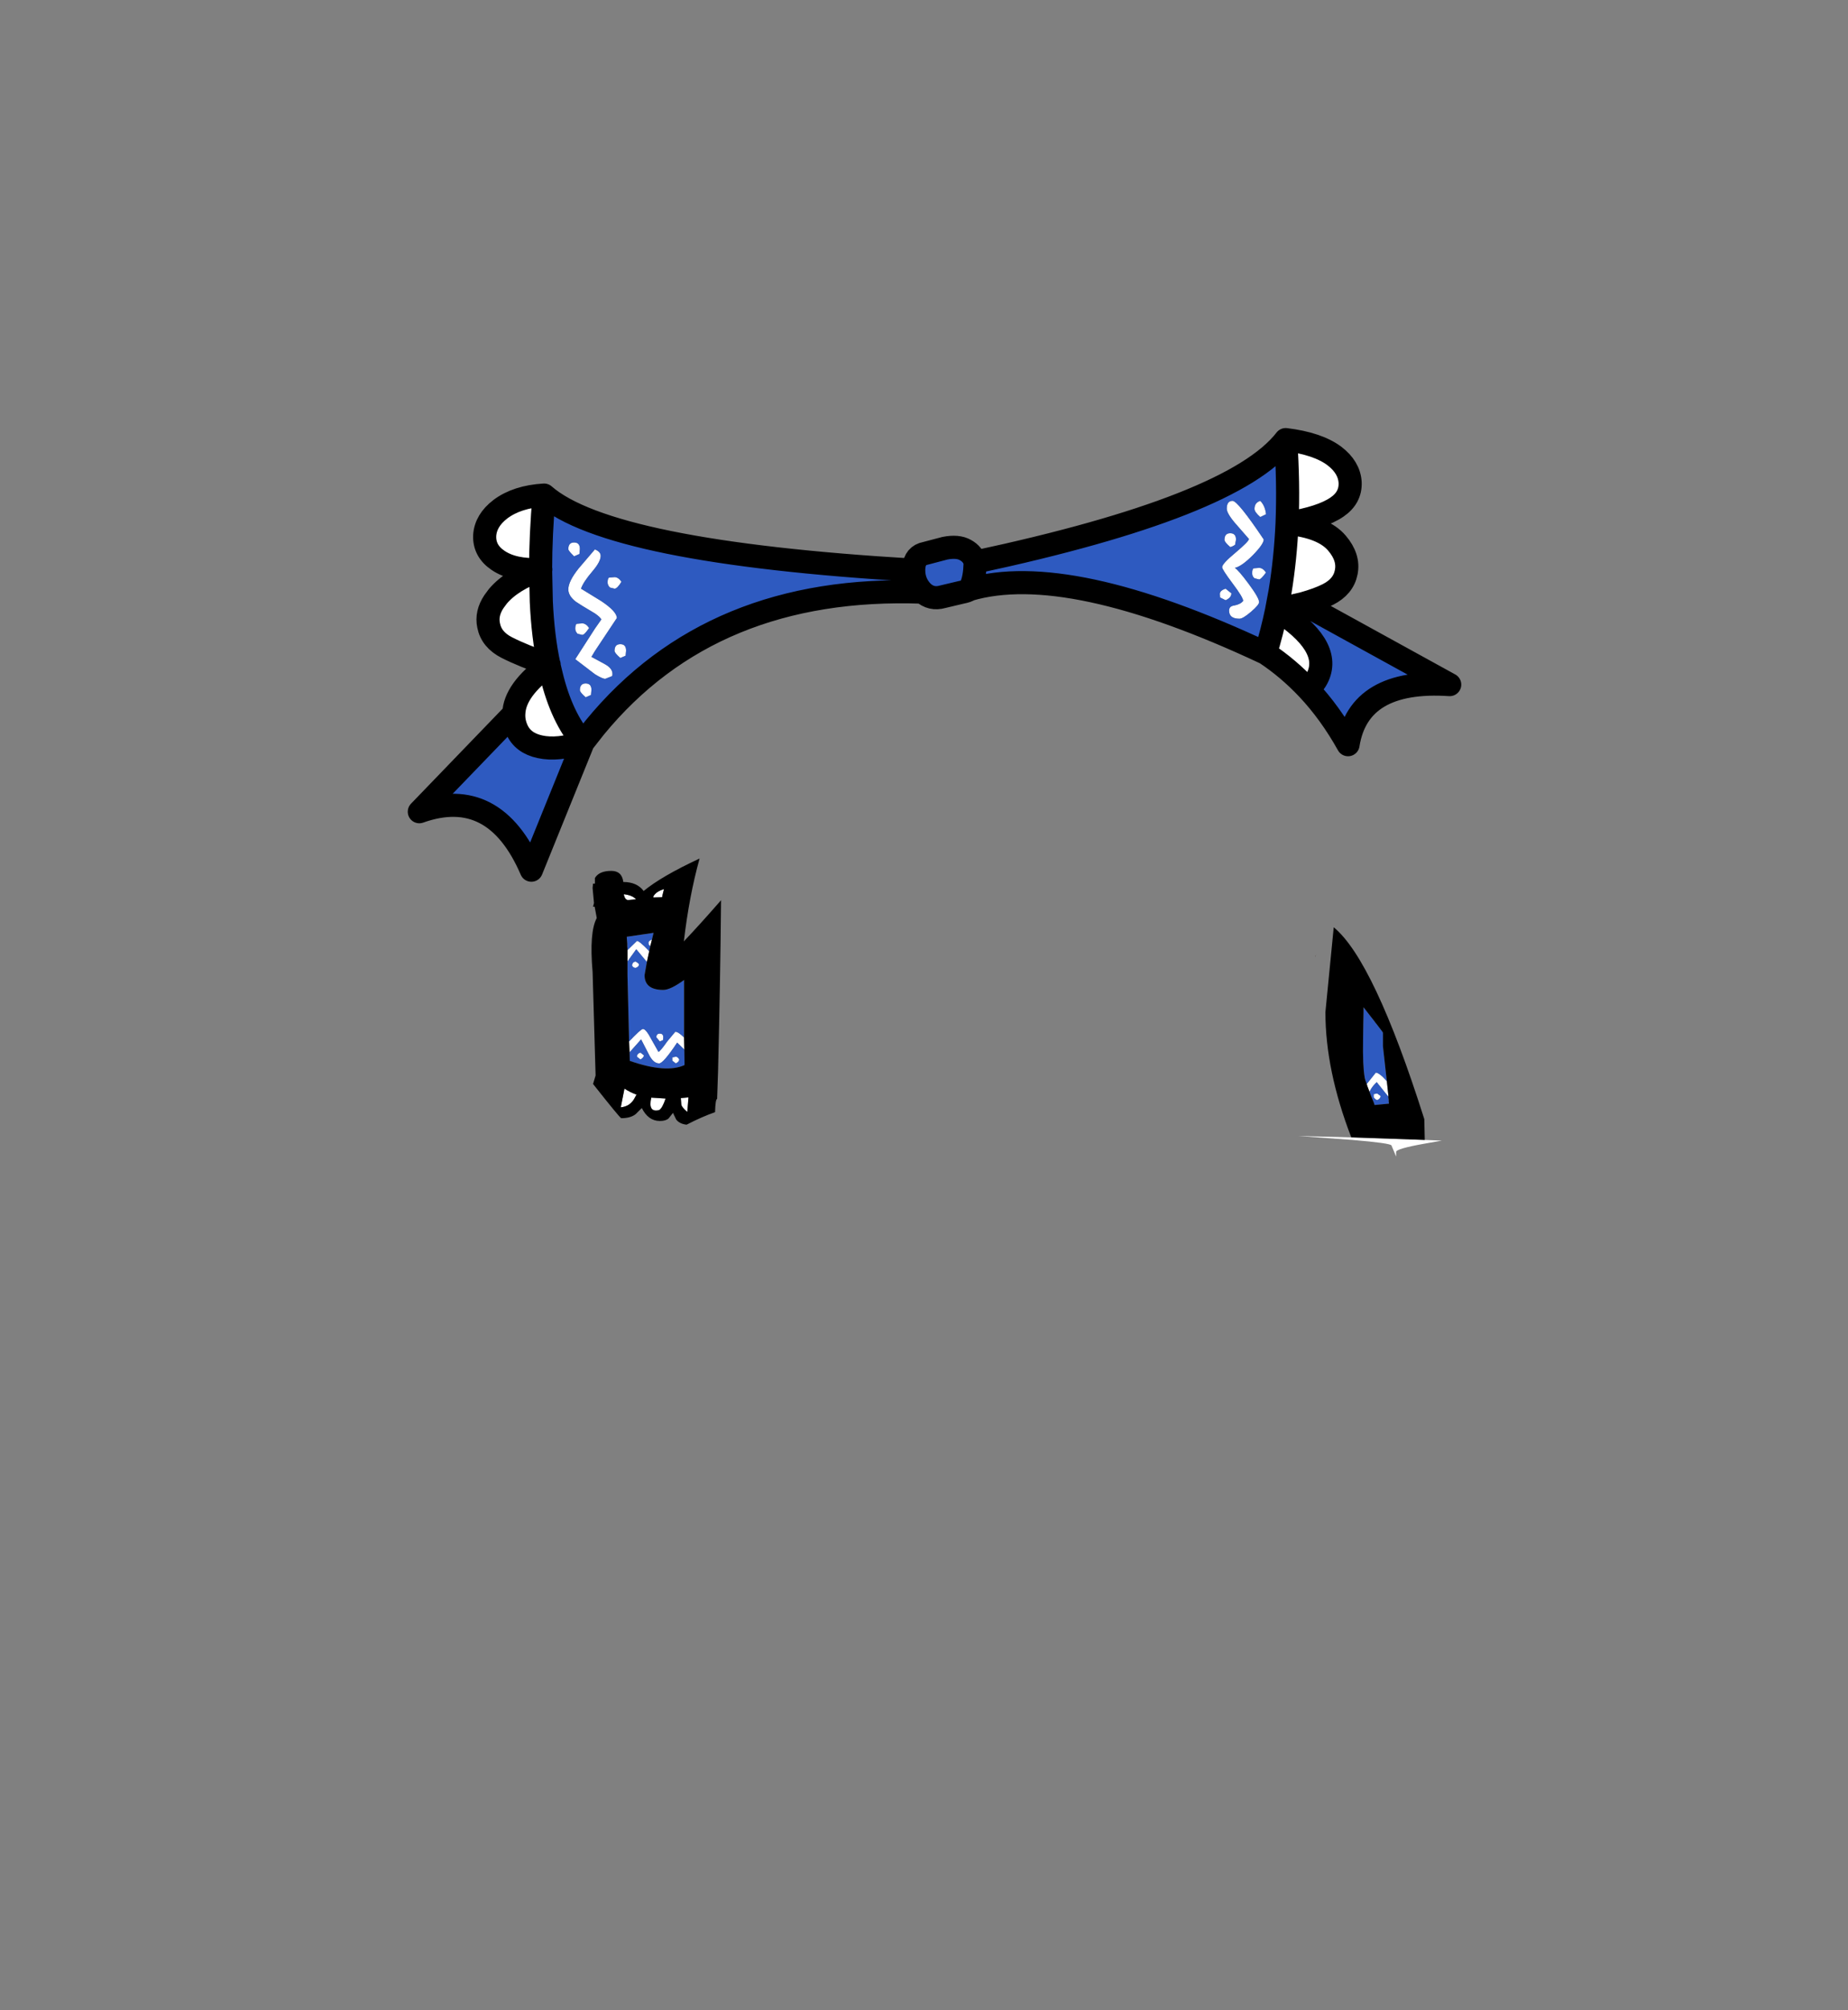 <?xml version="1.0" encoding="UTF-8" standalone="no"?>
<svg xmlns:xlink="http://www.w3.org/1999/xlink" height="434.9px" width="399.95px" xmlns="http://www.w3.org/2000/svg">
  <rect width="100%" height="100%" fill="#808080" stroke="none"/>
  <g transform="matrix(1, 0, 0, 1, 210.75, 443.1)">
    <use height="157.6" transform="matrix(1.0, 0.0, 0.0, 1.0, -122.5, -350.5)" width="228.0" xlink:href="#shape0"/>
  </g>
  <defs>
    <g id="shape0" transform="matrix(1, 0, 0, 1, 122.5, 350.5)">
      <path d="M63.15 -301.8 Q64.55 -306.35 65.55 -311.15 L65.55 -311.2 66.3 -315.2 Q67.45 -322.25 67.8 -329.9 68.15 -338.55 67.5 -348.0 74.45 -347.15 78.05 -344.45 81.25 -342.0 81.45 -338.75 81.6 -335.45 78.6 -333.4 75.25 -331.1 67.8 -329.9 75.6 -329.15 78.6 -325.6 81.25 -322.5 80.6 -319.3 80.0 -316.2 76.65 -314.5 74.6 -313.45 71.2 -312.5 L65.55 -311.2 Q77.5 -303.55 74.5 -296.8 73.75 -295.1 72.25 -294.1 68.05 -298.55 63.15 -301.8 M63.25 -331.85 L62.0 -331.25 Q60.75 -332.35 60.75 -333.0 60.75 -334.35 62.0 -334.75 63.05 -333.7 63.25 -331.85 M56.55 -325.25 Q56.0 -324.85 55.5 -324.75 54.25 -325.85 54.25 -326.3 54.25 -327.75 55.5 -327.75 56.75 -327.75 56.75 -326.35 L56.55 -325.25 M54.75 -333.05 Q54.75 -334.75 56.0 -334.75 57.15 -334.75 62.75 -326.4 62.75 -325.4 60.4 -323.0 57.95 -320.55 56.5 -320.25 57.25 -319.8 59.45 -316.85 61.75 -313.75 61.75 -312.85 61.75 -312.25 60.0 -310.75 58.25 -309.25 57.5 -309.25 55.25 -309.25 55.25 -311.0 55.25 -311.95 56.3 -312.1 57.7 -312.35 58.3 -313.1 58.3 -313.85 56.0 -316.9 53.75 -319.9 53.75 -320.4 53.75 -321.15 56.65 -323.55 59.55 -326.0 59.55 -326.5 L57.15 -329.25 Q54.75 -331.9 54.75 -333.05 M60.55 -320.15 L61.75 -320.25 Q62.55 -320.25 63.25 -319.25 62.15 -317.75 61.75 -317.75 L60.75 -318.0 Q60.25 -318.4 60.25 -319.1 60.25 -319.95 60.55 -320.15 M53.25 -314.6 Q53.25 -315.35 54.5 -315.75 L55.75 -314.75 Q55.75 -313.8 54.5 -313.25 L53.3 -313.85 53.25 -314.6 M97.6 -196.5 L101.3 -196.35 97.6 -195.7 Q91.4 -194.6 91.4 -193.9 L91.4 -192.9 90.4 -195.3 Q90.2 -195.8 81.9 -196.5 L70.25 -197.35 81.7 -197.05 97.6 -196.5 M85.05 -208.6 L87.0 -211.05 Q87.75 -211.05 89.4 -209.2 L89.4 -209.15 89.75 -205.9 89.7 -205.9 89.0 -206.75 87.2 -209.0 Q86.05 -207.9 85.65 -206.9 L85.15 -208.2 85.05 -208.6 M86.55 -205.7 L86.55 -206.4 87.3 -206.55 88.05 -206.0 Q88.05 -205.45 87.3 -205.1 86.9 -205.25 86.55 -205.7 M-77.25 -309.4 L-82.0 -302.25 -82.75 -301.0 -79.8 -299.4 Q-77.9 -298.35 -78.25 -296.85 L-79.75 -296.25 Q-80.4 -296.25 -82.0 -297.25 L-86.25 -300.5 -82.0 -307.1 -80.6 -309.1 Q-80.9 -309.65 -82.0 -310.4 L-84.75 -312.05 -86.15 -312.95 Q-87.75 -314.2 -87.75 -315.6 -87.75 -317.35 -85.5 -320.15 L-82.0 -324.25 Q-80.75 -323.75 -80.75 -322.85 -80.75 -321.6 -82.5 -319.55 -84.55 -317.15 -85.0 -315.75 L-80.6 -313.05 Q-77.25 -310.8 -77.25 -309.4 M-79.25 -317.1 Q-79.25 -317.95 -78.95 -318.15 L-77.75 -318.25 Q-76.95 -318.25 -76.25 -317.25 -77.15 -315.75 -77.75 -315.75 L-78.75 -316.0 Q-79.25 -316.5 -79.25 -317.1 M-77.75 -302.3 Q-77.75 -303.75 -76.5 -303.75 -75.25 -303.75 -75.25 -302.35 L-75.35 -301.25 -76.5 -300.75 Q-77.75 -301.85 -77.75 -302.3 M-85.25 -324.35 L-85.35 -323.25 -86.5 -322.75 Q-87.75 -323.95 -87.75 -324.3 -87.75 -325.75 -86.5 -325.75 -85.25 -325.75 -85.25 -324.35 M-93.75 -319.9 Q-99.65 -319.6 -103.0 -321.9 -106.0 -323.95 -105.85 -327.25 -105.65 -330.5 -102.45 -332.95 -98.85 -335.65 -93.0 -336.0 -93.75 -327.35 -93.75 -319.9 M-91.95 -299.3 Q-97.5 -301.2 -101.05 -303.0 -104.4 -304.7 -105.0 -307.8 -105.55 -310.4 -103.85 -312.95 L-103.0 -314.1 Q-100.0 -317.65 -93.75 -319.85 L-93.6 -312.95 Q-93.25 -305.35 -91.95 -299.3 M-91.95 -299.25 L-91.45 -297.15 Q-89.2 -287.8 -84.55 -282.5 -90.0 -280.7 -93.9 -281.55 -97.6 -282.35 -98.9 -285.3 -99.65 -287.0 -99.55 -288.7 -99.4 -293.85 -91.95 -299.25 M-85.75 -306.0 Q-86.25 -306.5 -86.25 -307.1 -86.25 -307.95 -85.95 -308.15 L-84.75 -308.25 Q-83.95 -308.25 -83.25 -307.25 -84.25 -305.75 -84.75 -305.75 L-85.75 -306.0 M-82.75 -293.85 L-82.85 -292.75 -84.0 -292.25 Q-85.25 -293.35 -85.25 -293.8 -85.25 -295.25 -84.0 -295.25 -82.75 -295.25 -82.75 -293.85 M-73.1 -248.55 L-74.75 -248.4 Q-75.5 -248.35 -75.75 -249.65 -73.9 -249.45 -73.1 -248.55 M-69.3 -248.95 L-69.35 -249.15 Q-68.85 -250.2 -67.05 -250.75 L-67.4 -249.35 -67.45 -249.0 -69.3 -248.95 M-74.95 -237.55 L-72.9 -239.55 Q-72.4 -239.55 -70.5 -237.6 L-70.25 -237.3 -70.75 -235.0 -73.05 -237.75 -74.95 -235.1 -74.95 -236.35 -74.95 -237.55 M-70.0 -238.45 L-70.35 -238.7 -70.4 -239.15 Q-70.4 -239.6 -69.65 -239.85 L-70.0 -238.45 M-73.95 -234.2 Q-73.95 -234.95 -73.2 -235.1 -72.65 -234.8 -72.45 -234.5 -72.45 -233.95 -73.2 -233.7 -73.75 -233.75 -73.95 -234.2 M-74.6 -217.8 Q-72.05 -220.5 -71.6 -220.5 -70.95 -220.5 -69.8 -218.3 L-68.25 -215.55 Q-67.85 -215.65 -66.35 -217.8 L-64.6 -219.9 Q-63.95 -219.9 -62.7 -218.65 L-62.65 -216.05 -64.2 -217.55 Q-67.2 -213.05 -68.1 -213.05 -69.4 -213.05 -70.4 -215.15 L-72.0 -218.25 -74.5 -215.45 -74.6 -217.8 M-68.7 -218.7 Q-68.7 -219.5 -67.95 -219.5 -67.2 -219.5 -67.2 -218.7 L-67.25 -218.1 -67.95 -217.8 -68.7 -218.7 M-63.75 -213.9 Q-63.75 -213.4 -64.5 -213.05 L-65.25 -213.65 -65.25 -214.35 -64.5 -214.5 Q-64.05 -214.5 -63.75 -213.9 M-72.9 -214.5 Q-72.9 -215.15 -72.15 -215.4 L-71.4 -214.8 Q-71.4 -214.3 -72.15 -213.9 L-72.9 -214.5 M-69.8 -205.65 L-66.7 -205.45 Q-67.4 -203.35 -68.1 -202.95 -70.55 -202.35 -69.8 -205.65 M-63.4 -205.55 L-61.75 -205.7 -62.0 -202.55 Q-63.15 -203.5 -63.3 -204.15 L-63.4 -205.55 M-73.35 -205.65 Q-74.3 -203.75 -76.4 -203.55 L-75.6 -207.6 Q-74.5 -206.85 -73.0 -206.3 L-73.35 -205.65" fill="#ffffff" fill-rule="evenodd" stroke="none"/>
      <path d="M-1.0 -315.55 Q-0.05 -317.0 0.2 -319.75 L0.3 -321.4 0.3 -321.45 0.3 -321.4 0.2 -319.75 Q-0.05 -317.0 -1.0 -315.55 -1.25 -315.25 -2.75 -314.95 L-6.75 -314.0 Q-9.2 -313.3 -11.05 -315.0 -13.0 -316.95 -13.0 -319.75 -13.0 -316.95 -11.05 -315.0 -56.6 -316.65 -82.0 -285.75 L-84.55 -282.5 -95.75 -254.85 Q-103.7 -273.3 -120.0 -267.5 L-99.55 -288.7 Q-99.65 -287.0 -98.9 -285.3 -97.6 -282.35 -93.9 -281.55 -90.0 -280.7 -84.55 -282.5 -89.2 -287.8 -91.45 -297.15 L-91.95 -299.25 -91.9 -299.3 -91.95 -299.3 Q-93.25 -305.35 -93.6 -312.95 L-93.75 -319.85 -93.7 -319.9 -93.75 -319.9 Q-93.75 -327.35 -93.0 -336.0 -78.9 -323.65 -13.0 -319.75 -13.0 -322.55 -11.0 -323.25 L-6.25 -324.5 Q-3.45 -325.05 -1.8 -324.1 -0.15 -323.2 0.3 -321.45 L0.3 -321.5 Q56.25 -333.45 67.5 -348.0 68.15 -338.55 67.8 -329.9 67.45 -322.25 66.3 -315.2 L65.55 -311.2 65.55 -311.15 Q64.55 -306.35 63.15 -301.8 20.4 -321.85 -1.0 -315.55 M63.25 -331.85 Q63.05 -333.7 62.0 -334.75 60.75 -334.35 60.75 -333.0 60.75 -332.35 62.0 -331.25 L63.25 -331.85 M71.2 -312.5 L103.0 -295.0 Q83.25 -296.3 81.0 -282.0 77.15 -288.9 72.25 -294.1 73.75 -295.1 74.5 -296.8 77.5 -303.55 65.55 -311.2 L71.2 -312.5 M53.25 -314.6 L53.3 -313.85 54.5 -313.25 Q55.75 -313.8 55.75 -314.75 L54.5 -315.75 Q53.25 -315.35 53.25 -314.6 M60.55 -320.15 Q60.25 -319.95 60.25 -319.1 60.25 -318.4 60.75 -318.0 L61.75 -317.75 Q62.15 -317.75 63.25 -319.25 62.55 -320.25 61.75 -320.25 L60.55 -320.15 M54.75 -333.05 Q54.75 -331.9 57.15 -329.25 L59.55 -326.5 Q59.55 -326.0 56.65 -323.55 53.75 -321.15 53.75 -320.4 53.75 -319.9 56.0 -316.9 58.3 -313.85 58.3 -313.1 57.7 -312.35 56.3 -312.1 55.25 -311.95 55.25 -311.0 55.25 -309.25 57.5 -309.25 58.25 -309.25 60.0 -310.75 61.75 -312.25 61.75 -312.85 61.75 -313.75 59.45 -316.85 57.25 -319.8 56.5 -320.25 57.95 -320.55 60.4 -323.0 62.75 -325.4 62.75 -326.4 57.15 -334.75 56.0 -334.75 54.75 -334.75 54.75 -333.05 M56.55 -325.25 L56.75 -326.35 Q56.75 -327.75 55.5 -327.75 54.25 -327.75 54.25 -326.3 54.25 -325.85 55.5 -324.75 56.0 -324.85 56.55 -325.25 M85.05 -208.6 L84.75 -209.4 84.6 -209.95 84.6 -210.0 Q84.15 -212.5 84.25 -218.2 L84.3 -221.7 84.35 -224.1 84.35 -225.15 84.35 -225.2 85.9 -223.2 86.65 -222.25 86.9 -221.9 87.3 -221.4 88.4 -219.95 88.55 -219.7 88.55 -216.8 89.2 -210.9 89.4 -209.2 Q87.75 -211.05 87.0 -211.05 L85.05 -208.6 M89.7 -205.9 L89.8 -205.15 89.8 -204.8 89.8 -204.75 89.85 -204.45 89.85 -204.35 86.75 -204.05 86.65 -204.3 86.6 -204.5 85.85 -206.35 85.65 -206.9 Q86.05 -207.9 87.2 -209.0 L89.0 -206.75 89.7 -205.9 M86.55 -205.7 Q86.9 -205.25 87.3 -205.1 88.05 -205.45 88.05 -206.0 L87.3 -206.55 86.55 -206.4 86.55 -205.7 M-85.25 -324.35 Q-85.25 -325.75 -86.5 -325.75 -87.75 -325.75 -87.75 -324.3 -87.75 -323.95 -86.5 -322.75 L-85.35 -323.25 -85.25 -324.35 M-77.75 -302.3 Q-77.75 -301.85 -76.5 -300.75 L-75.35 -301.25 -75.25 -302.35 Q-75.25 -303.75 -76.5 -303.75 -77.75 -303.75 -77.75 -302.3 M-79.25 -317.1 Q-79.25 -316.5 -78.75 -316.0 L-77.75 -315.75 Q-77.15 -315.75 -76.25 -317.25 -76.95 -318.25 -77.75 -318.25 L-78.95 -318.15 Q-79.25 -317.95 -79.25 -317.1 M-77.25 -309.4 Q-77.25 -310.8 -80.6 -313.05 L-85.0 -315.75 Q-84.55 -317.15 -82.5 -319.55 -80.75 -321.6 -80.75 -322.85 -80.75 -323.75 -82.0 -324.25 L-85.5 -320.15 Q-87.75 -317.35 -87.75 -315.6 -87.75 -314.2 -86.15 -312.95 L-84.75 -312.05 -82.0 -310.4 Q-80.9 -309.65 -80.6 -309.1 L-82.0 -307.1 -86.25 -300.5 -82.0 -297.25 Q-80.4 -296.25 -79.75 -296.25 L-78.25 -296.85 Q-77.9 -298.35 -79.8 -299.4 L-82.75 -301.0 -82.0 -302.25 -77.25 -309.4 M-82.75 -293.85 Q-82.75 -295.25 -84.0 -295.25 -85.25 -295.25 -85.25 -293.8 -85.25 -293.35 -84.0 -292.25 L-82.85 -292.75 -82.75 -293.85 M-85.75 -306.0 L-84.75 -305.75 Q-84.25 -305.75 -83.25 -307.25 -83.95 -308.25 -84.75 -308.25 L-85.95 -308.15 Q-86.25 -307.95 -86.25 -307.1 -86.25 -306.5 -85.75 -306.0 M-70.25 -237.3 L-70.5 -237.6 Q-72.4 -239.55 -72.9 -239.55 L-74.95 -237.55 -74.95 -237.85 -75.0 -238.4 -75.0 -238.95 -75.1 -240.25 -75.1 -240.35 -75.1 -240.45 -69.3 -241.3 -69.65 -239.85 Q-70.4 -239.6 -70.4 -239.15 L-70.35 -238.7 -70.0 -238.45 -70.25 -237.3 M-74.95 -235.1 L-73.05 -237.75 -70.75 -235.0 -71.25 -232.15 Q-71.25 -228.95 -67.2 -228.95 -65.65 -228.95 -62.7 -231.1 L-62.7 -221.8 -62.7 -218.65 Q-63.95 -219.9 -64.6 -219.9 L-66.35 -217.8 Q-67.85 -215.65 -68.25 -215.55 L-69.8 -218.3 Q-70.95 -220.5 -71.6 -220.5 -72.05 -220.5 -74.6 -217.8 L-74.95 -232.15 -74.95 -232.6 -74.95 -233.2 -74.95 -233.95 -74.95 -235.1 M-73.95 -234.2 Q-73.75 -233.75 -73.2 -233.7 -72.45 -233.95 -72.45 -234.5 -72.65 -234.8 -73.2 -235.1 -73.95 -234.95 -73.95 -234.2 M-74.5 -215.45 L-72.0 -218.25 -70.4 -215.15 Q-69.4 -213.05 -68.1 -213.05 -67.2 -213.05 -64.2 -217.55 L-62.65 -216.05 -62.6 -212.7 Q-66.55 -210.85 -74.45 -213.6 L-74.5 -215.45 M-68.7 -218.7 L-67.95 -217.8 -67.25 -218.1 -67.2 -218.7 Q-67.2 -219.5 -67.95 -219.5 -68.7 -219.5 -68.7 -218.7 M-72.9 -214.5 L-72.15 -213.9 Q-71.4 -214.3 -71.4 -214.8 L-72.15 -215.4 Q-72.9 -215.15 -72.9 -214.5 M-63.75 -213.9 Q-64.05 -214.5 -64.5 -214.5 L-65.25 -214.35 -65.25 -213.65 -64.5 -213.05 Q-63.75 -213.4 -63.75 -213.9" fill="#2e5ac0" fill-rule="evenodd" stroke="none"/>
      <path d="M81.7 -197.05 Q76.1 -211.55 76.1 -224.15 L77.9 -242.5 Q86.6 -235.35 97.5 -201.0 L97.6 -196.5 81.7 -197.05 M89.4 -209.2 L89.2 -210.9 88.55 -216.8 88.55 -219.7 88.4 -219.95 87.3 -221.4 86.9 -221.9 86.65 -222.25 85.9 -223.2 84.35 -225.2 84.35 -225.15 84.35 -224.1 84.3 -221.7 84.25 -218.2 Q84.15 -212.5 84.6 -210.0 L84.6 -209.95 84.75 -209.4 85.05 -208.6 85.15 -208.2 85.65 -206.9 85.85 -206.35 86.6 -204.5 86.65 -204.3 86.75 -204.05 89.85 -204.35 89.85 -204.45 89.8 -204.75 89.8 -204.8 89.8 -205.15 89.7 -205.9 89.75 -205.9 89.4 -209.15 89.4 -209.2 M-82.5 -251.0 L-82.4 -251.95 -82.0 -251.95 -82.0 -253.15 Q-81.1 -254.7 -78.45 -254.7 -76.15 -254.7 -75.85 -252.3 -72.9 -252.3 -71.45 -250.35 -67.65 -253.5 -59.4 -257.35 L-59.35 -257.35 Q-61.6 -249.25 -62.75 -239.45 -59.15 -243.25 -54.7 -248.35 -54.85 -231.4 -55.35 -211.25 L-55.55 -205.35 Q-55.9 -205.4 -56.0 -202.5 -58.75 -201.55 -62.15 -199.8 -63.65 -199.95 -64.4 -200.9 L-65.1 -202.35 -66.05 -201.15 Q-66.65 -200.6 -67.95 -200.6 -70.45 -200.6 -71.85 -203.4 L-73.15 -202.1 Q-74.25 -201.2 -76.3 -201.2 -76.55 -201.2 -82.4 -208.6 L-81.85 -210.45 -82.5 -232.85 Q-83.25 -241.45 -81.6 -244.5 L-82.05 -246.95 -82.4 -246.95 -82.2 -247.75 -82.5 -251.0 M-73.1 -248.55 Q-73.9 -249.45 -75.75 -249.65 -75.5 -248.35 -74.75 -248.4 L-73.1 -248.55 M-69.35 -249.15 L-69.35 -248.95 -69.3 -248.95 -67.45 -249.0 -67.4 -249.35 -67.05 -250.75 Q-68.85 -250.2 -69.35 -249.15 M-70.25 -237.3 L-70.0 -238.45 -69.65 -239.85 -69.3 -241.3 -75.1 -240.45 -75.1 -240.35 -75.1 -240.25 -75.0 -238.95 -75.0 -238.4 -74.95 -237.85 -74.95 -237.55 -74.95 -236.35 -74.95 -235.1 -74.95 -233.95 -74.95 -233.2 -74.95 -232.6 -74.95 -232.15 -74.6 -217.8 -74.5 -215.45 -74.45 -213.6 Q-66.55 -210.85 -62.6 -212.7 L-62.65 -216.05 -62.7 -218.65 -62.7 -221.8 -62.7 -231.1 Q-65.65 -228.95 -67.2 -228.95 -71.25 -228.95 -71.25 -232.15 L-70.75 -235.0 -70.25 -237.3 M-73.35 -205.65 L-73.0 -206.3 Q-74.5 -206.85 -75.6 -207.6 L-76.4 -203.55 Q-74.3 -203.75 -73.35 -205.65 M-63.4 -205.55 L-63.3 -204.15 Q-63.15 -203.5 -62.0 -202.55 L-61.75 -205.7 -63.4 -205.55 M-69.8 -205.65 Q-70.55 -202.35 -68.1 -202.95 -67.4 -203.35 -66.7 -205.45 L-69.8 -205.65" fill="#000000" fill-rule="evenodd" stroke="none"/>
      <path d="M74.1 -236.65 L73.9 -236.15 73.85 -236.15 74.1 -236.65 M-69.35 -249.15 L-69.3 -248.95 -69.35 -248.95 -69.35 -249.15" fill="#3f271f" fill-rule="evenodd" stroke="none"/>
      <path d="M73.85 -236.15 L74.1 -236.65 73.85 -236.15" fill="url(#gradient0)" fill-rule="evenodd" stroke="none"/>
      <path d="M-24.7 -240.2 L-24.8 -239.95 -24.7 -240.2" fill="#402f1e" fill-rule="evenodd" stroke="none"/>
      <path d="M0.3 -321.45 L0.3 -321.4 0.2 -319.75 Q-0.05 -317.0 -1.0 -315.55 20.4 -321.85 63.15 -301.8 64.55 -306.35 65.55 -311.15 L65.55 -311.2 66.3 -315.2 Q67.45 -322.25 67.8 -329.9 68.15 -338.55 67.5 -348.0 56.25 -333.45 0.3 -321.5 L0.3 -321.45 Q-0.15 -323.2 -1.8 -324.1 -3.45 -325.05 -6.25 -324.5 L-11.0 -323.25 Q-13.0 -322.55 -13.0 -319.75 -13.0 -316.95 -11.05 -315.0 -9.2 -313.3 -6.75 -314.0 L-2.75 -314.95 Q-1.25 -315.25 -1.0 -315.55 M67.5 -348.0 Q74.45 -347.15 78.05 -344.45 81.25 -342.0 81.45 -338.75 81.6 -335.45 78.6 -333.4 75.25 -331.1 67.8 -329.9 75.6 -329.15 78.6 -325.6 81.25 -322.5 80.6 -319.3 80.0 -316.2 76.65 -314.5 74.6 -313.45 71.2 -312.5 L103.0 -295.0 Q83.25 -296.3 81.0 -282.0 77.15 -288.9 72.25 -294.1 68.05 -298.55 63.15 -301.8 M71.2 -312.5 L65.55 -311.2 Q77.5 -303.55 74.5 -296.8 73.75 -295.1 72.25 -294.1 M-93.75 -319.9 Q-99.65 -319.6 -103.0 -321.9 -106.0 -323.95 -105.85 -327.25 -105.65 -330.5 -102.45 -332.95 -98.85 -335.65 -93.0 -336.0 -78.9 -323.65 -13.0 -319.75 M-91.95 -299.3 Q-97.5 -301.2 -101.05 -303.0 -104.4 -304.7 -105.0 -307.8 -105.55 -310.4 -103.85 -312.95 L-103.0 -314.1 Q-100.0 -317.65 -93.75 -319.85 L-93.75 -319.9 Q-93.75 -327.35 -93.0 -336.0 M-91.95 -299.3 Q-93.25 -305.35 -93.6 -312.95 L-93.75 -319.85 -93.7 -319.9 -93.75 -319.9 M-91.95 -299.3 L-91.95 -299.25 -91.9 -299.3 -91.95 -299.3 M-99.55 -288.7 Q-99.65 -287.0 -98.9 -285.3 -97.6 -282.35 -93.9 -281.55 -90.0 -280.7 -84.55 -282.5 -89.2 -287.8 -91.45 -297.15 L-91.95 -299.25 Q-99.4 -293.85 -99.55 -288.7 L-120.0 -267.5 Q-103.7 -273.3 -95.75 -254.85 L-84.55 -282.5 -82.0 -285.75 Q-56.6 -316.65 -11.05 -315.0" fill="none" stroke="#000000" stroke-linecap="round" stroke-linejoin="round" stroke-width="5.0"/>
    </g>
    <linearGradient gradientTransform="matrix(1.0, 0.0, 0.0, 1.0, 0.0, 0.0)" gradientUnits="userSpaceOnUse" id="gradient0" spreadMethod="pad" x1="-819.2" x2="819.2">
      <stop offset="0.0" stop-color="#24658e"/>
      <stop offset="1.0" stop-color="#234154"/>
    </linearGradient>
  </defs>
</svg>
